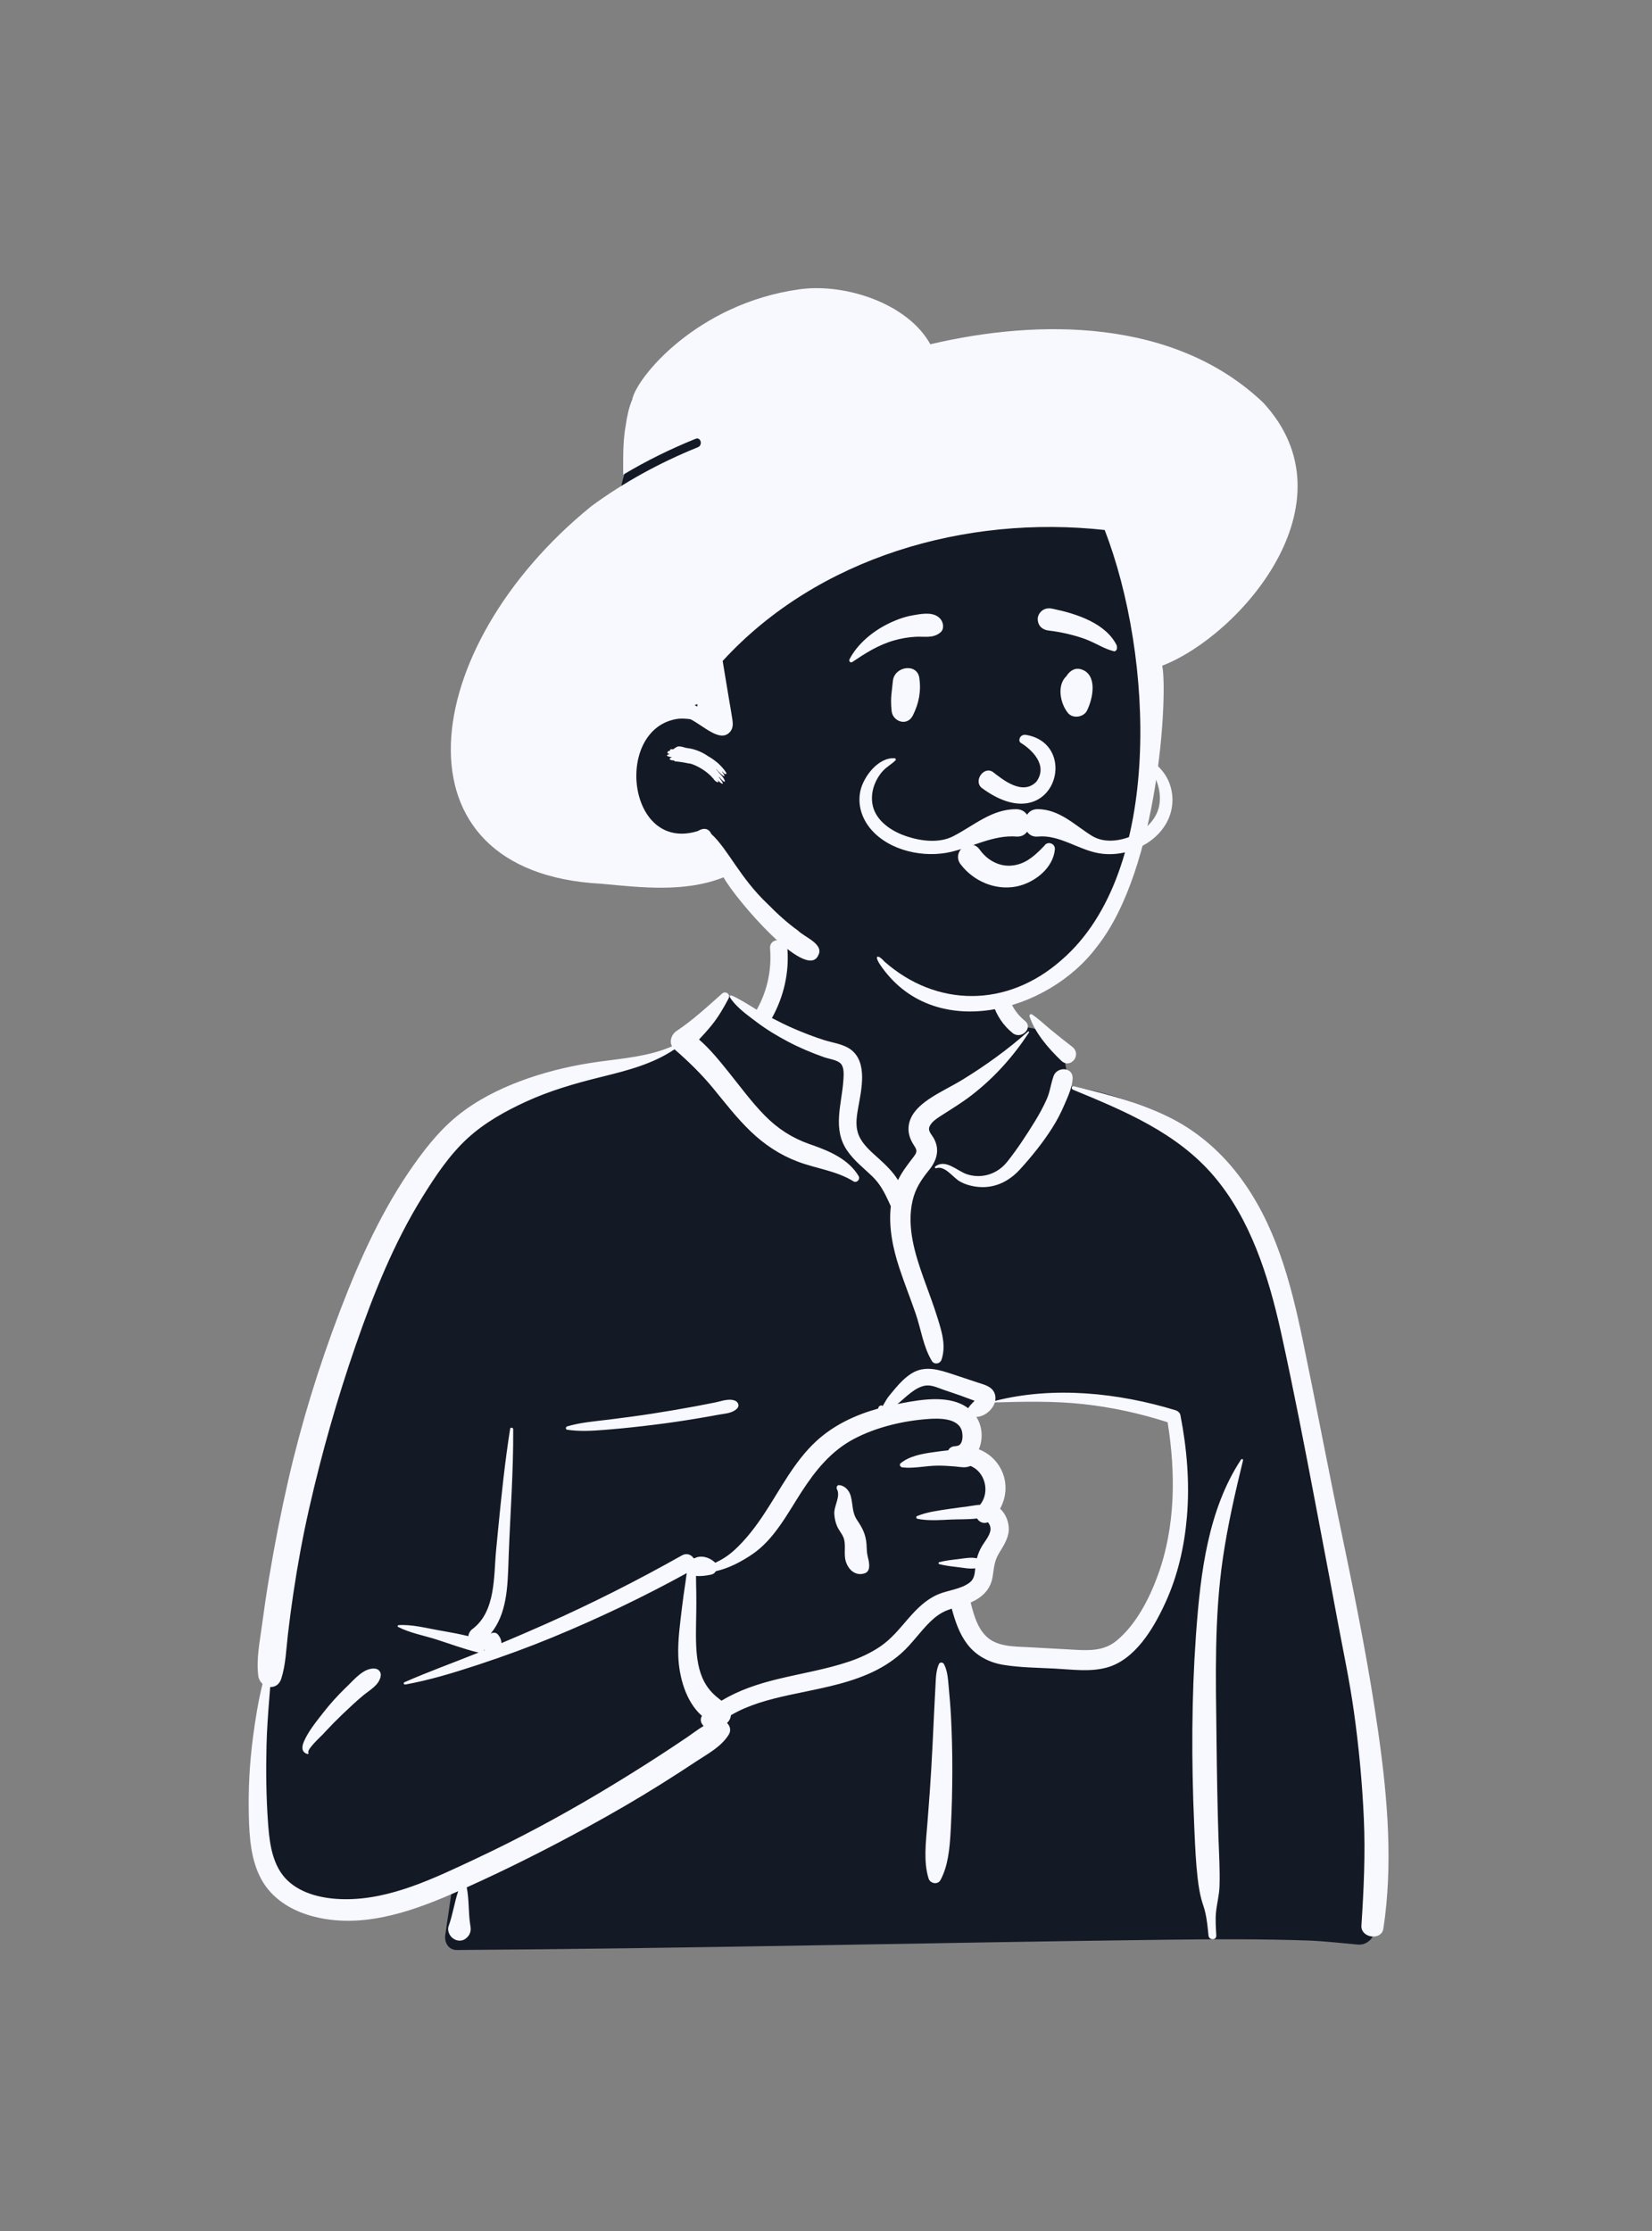 <svg width="240" height="324" viewBox="0 0 240 324" fill="none" xmlns="http://www.w3.org/2000/svg">
<rect x="0" y="0" width="240" height="324" fill="#808080" stroke="none"/>
<path fill-rule="evenodd" clip-rule="evenodd" d="M114.339 135.723C119.555 131.751 132.647 129.964 138.214 133.789C143.711 137.631 144.31 143.843 146.872 149.557C149.289 148.417 153.281 150.05 153.982 152.294C154.851 153.352 154.89 156.325 155.489 157.747C181.569 161.9 185.528 182.24 188.667 205.332C192.82 228.764 202.247 252.145 198.154 276.257C198.687 277.029 199.108 277.78 199.497 278.671C200.428 280.256 199.228 282.501 197.349 282.414C194.918 282.2 192.51 281.908 190.066 281.817C183.293 281.582 176.514 281.61 169.738 281.696L168.814 281.708C134.666 282.133 100.52 282.971 66.371 283.194C65.132 283.195 64.526 282.084 64.691 280.987C65.024 278.78 65.333 276.571 65.656 274.363C57.579 276.497 48.992 277.034 40.938 274.587C40.374 274.013 42.251 274.324 42.548 274.237C35.136 269.17 37.349 258.495 38.006 250.807C42.089 224.462 43.528 195.313 59.303 172.832C66.128 163.658 76.133 156.394 87.63 154.76L87.949 154.716C91.311 154.267 95.058 154.123 97.997 152.294C101.303 149.653 102.711 144.775 106.189 144.73C107.337 144.715 108.9 146.168 110.581 147.155C110.706 144.984 111.876 143.152 112.134 141.469L112.155 141.325C112.424 139.363 112.055 137.598 114.339 135.723ZM170.386 206.028C163.057 200.935 144.125 203.494 143.692 203.779C142.737 204.407 142.326 204.463 141.81 205.278C141.301 205.346 140.791 205.416 140.283 205.488C139.262 205.822 140.018 207.077 141.197 206.629C140.488 209.688 142.575 211.864 143.406 214.888C143.675 215.87 143.415 217.636 143.406 218.64C143.486 219.919 144.9 221.43 144.664 222.714C143.827 227.276 139.281 231.727 141.197 236.152C142.467 238.652 146.286 239.926 148.825 240.776C154.085 242.795 163.251 240.7 166.307 236.152C167.938 233.727 169.826 227.609 170.798 225.711L171.014 222.701C171.545 215.218 172.018 207.162 170.386 206.028Z" fill="#141926"/>
<path fill-rule="evenodd" clip-rule="evenodd" d="M104.912 144.288C105.418 143.84 106.167 144.403 105.845 145.009C105.123 146.37 104.381 147.659 103.412 148.862C102.824 149.592 102.194 150.282 101.556 150.964C103.194 152.381 104.598 154.141 105.925 155.791C107.621 157.9 109.225 160.099 111.129 162.029C113.007 163.933 115.083 165.264 117.594 166.151L118.101 166.327C120.623 167.213 123.319 168.409 124.741 170.798C125.021 171.269 124.457 171.851 123.982 171.557C121.512 170.027 118.609 169.719 115.92 168.708C113.322 167.732 111.058 166.229 109.057 164.31C107.06 162.395 105.383 160.216 103.634 158.083C101.904 155.974 100.041 154.172 97.995 152.388C94.838 154.513 91.234 155.438 87.569 156.346L87.169 156.445C83.499 157.354 79.85 158.409 76.407 159.992C73.372 161.387 70.387 163.053 67.915 165.323C65.29 167.733 63.248 170.81 61.378 173.819C57.197 180.552 54.257 187.928 51.668 195.394C48.976 203.159 46.725 211.08 44.907 219.095C43.982 223.172 43.231 227.278 42.614 231.413C42.317 233.404 42.053 235.4 41.822 237.4C41.574 239.536 41.517 241.733 40.863 243.786C40.582 244.666 39.919 245.032 39.255 245L39.12 246.687C38.942 248.935 38.775 251.184 38.719 253.446C38.626 257.208 38.668 260.959 38.938 264.712L38.977 265.224C39.189 267.964 39.664 271.042 41.723 273.048C43.856 275.125 47.135 275.779 50.01 275.816C56.704 275.903 63.148 272.739 69.072 269.963C75.173 267.104 81.107 263.931 86.9 260.489C89.849 258.736 92.767 256.925 95.648 255.061C97.061 254.146 98.465 253.216 99.858 252.271C100.656 251.729 101.412 251.136 102.224 250.655C101.826 250.284 101.649 249.702 101.982 249.193C99.634 247.153 98.656 243.515 98.542 240.57C98.45 238.194 98.799 235.824 99.075 233.47C99.215 232.282 99.387 231.097 99.565 229.916C99.636 229.449 99.69 228.949 99.772 228.456C93.431 231.942 86.913 235.047 80.222 237.804C76.792 239.218 73.318 240.489 69.797 241.654L69.083 241.889C65.746 242.982 62.33 244.014 58.88 244.638C58.696 244.672 58.546 244.399 58.743 244.313C62.105 242.829 65.583 241.577 68.995 240.21L69.555 239.982V239.982C69.491 239.978 69.424 239.969 69.355 239.953C67.353 239.47 65.368 238.725 63.405 238.098C61.584 237.516 59.537 237.151 57.834 236.273C57.703 236.205 57.777 236.023 57.904 236.014C59.818 235.881 61.895 236.439 63.772 236.768L64.477 236.891C65.657 237.099 66.864 237.323 68.039 237.615C68.082 237.222 68.302 236.826 68.615 236.594C72.058 234.043 71.708 228.892 72.076 225.093L72.349 222.272C72.83 217.336 73.338 212.4 74.11 207.501C74.151 207.24 74.555 207.315 74.557 207.562C74.597 213.635 74.139 219.68 73.909 225.743L73.874 226.738C73.746 230.48 73.647 234.365 71.291 237.244C71.621 237.051 72.066 237.051 72.333 237.369C72.661 237.759 72.85 238.197 72.844 238.627C74.973 237.735 77.092 236.819 79.201 235.884C85.981 232.879 92.619 229.516 99.082 225.878C99.777 225.486 100.438 225.794 100.782 226.31L100.832 226.303C100.84 226.302 100.848 226.301 100.857 226.301L100.906 226.299C100.908 226.299 100.91 226.299 100.912 226.299C101.822 225.799 103.061 226.155 103.841 226.884C103.864 226.906 103.884 226.93 103.905 226.953C104.893 226.509 105.816 225.91 106.653 225.151C108.367 223.597 109.819 221.676 111.084 219.749C113.415 216.2 115.394 212.254 118.542 209.333C121.1 206.96 124.271 205.482 127.598 204.555C127.584 204.458 127.621 204.354 127.688 204.285C127.859 204.11 127.981 204.049 128.202 204.156C128.22 204.164 128.23 204.176 128.237 204.189L128.562 203.634C128.739 203.333 128.921 203.029 128.984 202.95C129.362 202.474 129.751 202.002 130.145 201.54C130.814 200.757 131.577 199.985 132.46 199.442C134.393 198.254 136.425 198.926 138.412 199.576C139.613 199.968 140.81 200.373 142.009 200.772L142.132 200.812C143.026 201.099 144.072 201.351 144.472 202.298C144.63 202.673 144.655 203.062 144.581 203.439C153.071 201.28 162.5 202.272 170.784 204.807C171.102 204.905 171.42 205.166 171.487 205.51C172.436 210.38 172.859 215.374 172.429 220.326C172.059 224.602 171.112 228.791 169.327 232.705L169.226 232.926C167.549 236.553 164.891 241.025 160.832 242.162C158.381 242.848 155.67 242.444 153.171 242.318C150.741 242.195 148.258 242.178 145.852 241.796C143.709 241.455 141.831 240.494 140.507 238.751C139.364 237.247 138.762 235.429 138.269 233.621C138.044 233.693 137.82 233.77 137.599 233.856C136.668 234.22 135.879 234.807 135.166 235.498C133.66 236.957 132.491 238.729 130.916 240.121C129.489 241.382 127.864 242.362 126.12 243.116C122.507 244.678 118.631 245.302 114.81 246.129L114.543 246.187C111.666 246.819 108.729 247.594 106.19 249.093C106.14 249.534 105.939 249.949 105.617 250.221C106.065 250.642 106.255 251.308 105.861 251.933C104.762 253.679 102.868 254.672 101.168 255.788L101.058 255.861C99.385 256.97 97.698 258.057 95.998 259.122C92.54 261.288 89.01 263.334 85.431 265.29C79.674 268.437 73.793 271.405 67.805 274.097C68.165 275.866 68.034 277.689 68.304 279.47L68.345 279.724C68.46 280.385 68.305 280.937 67.85 281.369L67.802 281.413L67.802 281.407L67.76 281.447L67.745 281.459L67.75 281.455C67.698 281.503 67.644 281.548 67.588 281.586L67.518 281.631V281.631C67.08 281.897 66.516 281.894 66.067 281.659L66.016 281.631L65.93 281.582C65.337 281.24 64.928 280.395 65.174 279.724C65.778 278.074 66.007 276.312 66.565 274.651L66.122 274.849V274.849L65.538 275.104C59.226 277.834 52.215 280.134 45.337 278.272C42.298 277.45 39.458 275.709 37.937 272.873C36.441 270.082 36.23 266.841 36.15 263.736C36.052 259.904 36.258 256.014 36.763 252.214C37.102 249.664 37.512 247.066 38.144 244.542C37.819 244.255 37.58 243.843 37.517 243.333C37.218 240.922 37.741 238.416 38.06 236.019C38.373 233.677 38.718 231.34 39.109 229.011C39.897 224.307 40.813 219.612 41.879 214.963C43.777 206.688 46.282 198.561 49.299 190.627L49.563 189.936C52.351 182.685 55.579 175.589 60.074 169.219C62.224 166.171 64.497 163.408 67.535 161.211C70.381 159.154 73.591 157.672 76.904 156.54C80.221 155.407 83.63 154.647 87.099 154.175C90.623 153.695 94.342 153.401 97.628 151.955C97.213 151.21 97.569 150.203 98.269 149.74C100.624 148.184 102.801 146.159 104.912 144.288ZM180.294 211.967C180.392 211.817 180.627 211.912 180.583 212.089C179.438 216.783 178.363 221.487 177.661 226.27C176.393 234.904 176.627 243.65 176.73 252.348L176.735 252.797C176.789 257.482 176.863 262.167 177.017 266.85C177.096 269.217 177.25 271.607 177.166 273.975C177.12 275.26 176.778 276.475 176.657 277.744C176.551 278.854 176.645 279.98 176.698 281.092C176.734 281.831 175.644 281.799 175.569 281.092L175.475 280.177C175.351 279.019 175.199 277.868 174.82 276.76C174.364 275.427 174.145 274.118 173.987 272.718C173.744 270.573 173.636 268.407 173.543 266.248L173.479 264.754C173.088 255.728 173.102 246.66 173.734 237.644L173.781 237C174.407 228.478 175.493 219.269 180.294 211.967ZM155.88 158.253C155.581 158.13 155.686 157.678 156.017 157.757L156.62 157.9C161.034 158.958 165.368 160.104 169.489 162.072C173.611 164.042 177.102 166.982 179.876 170.597C185.267 177.625 187.508 186.166 189.276 194.698C191.242 204.18 193.032 213.696 195.014 223.174L195.383 224.94C197.217 233.768 198.949 242.601 200.226 251.533L200.317 252.181C201.604 261.367 202.379 270.87 200.974 280.08C200.696 281.902 197.666 281.448 197.784 279.648C198.126 274.444 198.371 269.267 198.135 264.052C197.897 258.835 197.408 253.641 196.679 248.47C196.066 244.118 195.151 239.82 194.342 235.503L194.215 234.821C193.537 231.149 192.838 227.481 192.141 223.813L191.099 218.32C189.538 210.096 187.946 201.864 186.147 193.692L186.04 193.211C184.28 185.348 181.684 177.112 176.404 170.868C171.045 164.532 163.374 161.341 155.88 158.253ZM136.409 241.652C136.537 241.364 136.988 241.396 137.127 241.652C137.67 242.654 137.73 243.933 137.833 245.065L137.844 245.181C137.974 246.562 138.09 247.948 138.161 249.333C138.295 251.962 138.359 254.587 138.351 257.22C138.342 259.917 138.288 262.612 138.143 265.306L138.103 266.027C137.971 268.368 137.748 270.979 136.636 273.026C136.232 273.77 135.133 273.551 134.899 272.799C134.132 270.335 134.526 267.414 134.722 264.891L134.875 262.922C135.026 260.953 135.171 258.984 135.285 257.012C135.442 254.315 135.571 251.616 135.695 248.918C135.736 248.041 135.78 247.165 135.826 246.288L135.897 244.974C135.957 243.874 135.952 242.668 136.409 241.652ZM50.18 245.143L50.52 244.815C51.562 243.795 52.879 242.223 54.419 242.321C55.034 242.36 55.425 242.87 55.298 243.475C55.026 244.767 53.708 245.438 52.759 246.227C51.719 247.091 50.74 248.015 49.762 248.948C48.895 249.775 48.06 250.625 47.246 251.503L46.942 251.833C46.65 252.151 44.572 254.032 44.796 254.52L44.809 254.542C44.871 254.635 44.767 254.763 44.663 254.731C43.766 254.447 43.822 253.678 44.161 252.898C44.813 251.4 45.955 250.014 46.952 248.735C47.946 247.458 49.022 246.27 50.18 245.143V245.143ZM139.661 207.575C138.967 205.934 136.41 205.968 134.959 206.067C131.304 206.314 127.349 207.239 124.097 208.948C120.726 210.719 118.454 213.558 116.422 216.697L116.327 216.845C114.347 219.925 112.439 223.571 109.338 225.688C107.758 226.767 105.914 227.753 103.997 228.179C103.865 228.411 103.652 228.594 103.373 228.66L103.243 228.69C102.697 228.811 101.849 228.944 101.116 228.864C101.121 229.223 101.117 229.579 101.126 229.918C101.152 230.892 101.163 231.869 101.163 232.843C101.164 234.883 101.054 236.928 101.139 238.968C101.214 240.773 101.469 242.659 102.335 244.272C102.971 245.456 103.809 246.239 104.821 246.987C107.311 245.469 110.127 244.543 112.985 243.847C116.441 243.006 119.979 242.445 123.356 241.304C124.982 240.754 126.545 240.036 127.961 239.059C129.463 238.023 130.611 236.62 131.792 235.248L131.977 235.035C133.182 233.652 134.497 232.329 136.2 231.579C137.667 230.934 139.601 230.819 140.883 229.819C141.554 229.296 141.61 228.538 141.68 227.761C140.859 227.878 139.99 227.69 139.171 227.594L138.747 227.544C137.973 227.452 137.216 227.351 136.454 227.154C136.313 227.117 136.313 226.904 136.454 226.867C137.355 226.635 138.247 226.536 139.171 226.427L139.388 226.4C140.223 226.291 141.101 226.125 141.921 226.309C142.068 225.75 142.28 225.215 142.578 224.68C142.996 223.928 143.787 223.076 143.894 222.198C143.926 221.936 143.865 221.626 143.741 221.394L143.699 221.315C143.647 221.222 143.585 221.128 143.495 221.07C143.485 221.082 143.464 221.095 143.418 221.109C142.788 221.308 142.238 220.999 141.946 220.523C140.706 220.677 139.353 220.625 138.191 220.677L137.016 220.734C135.76 220.791 134.447 220.816 133.267 220.563C133.102 220.527 133.052 220.253 133.217 220.182C134.668 219.562 136.428 219.364 137.981 219.125C138.849 218.992 139.722 218.89 140.592 218.773C141.172 218.695 141.787 218.566 142.387 218.535C143.892 216.661 143.081 213.704 140.986 212.897C140.224 213.233 139.538 213.038 138.704 212.966C137.872 212.895 137.038 212.846 136.203 212.85C134.529 212.857 132.755 213.298 131.097 213.108C130.828 213.077 130.577 212.718 130.845 212.499C132.114 211.463 133.933 211.126 135.543 210.905L135.877 210.86C136.417 210.789 137.074 210.686 137.755 210.625C137.909 210.324 138.185 210.097 138.6 210.04C138.724 210.023 138.848 210.014 138.972 210.003L138.97 209.991V209.991C139.982 209.942 139.938 208.231 139.661 207.575ZM70.35 239.579C70.332 239.606 70.313 239.633 70.292 239.658L70.26 239.695L70.426 239.628L70.35 239.579V239.579ZM157.327 203.908C153.066 203.45 148.799 203.547 144.525 203.67C144.183 204.788 142.993 205.741 141.84 205.777C142.743 207.152 142.836 209.013 142.203 210.471C143.547 211.006 144.705 211.968 145.409 213.338C146.384 215.236 146.256 217.349 145.292 219.103C146.115 219.848 146.6 221.058 146.552 222.198C146.497 223.469 145.74 224.555 145.11 225.608C144.43 226.746 144.408 227.748 144.199 229.023C143.893 230.889 142.635 232.02 141.017 232.727L141.103 233.066C141.52 234.691 142.039 236.405 143.232 237.593C144.766 239.122 147.146 239.108 149.173 239.204L149.271 239.209C151.127 239.302 152.982 239.411 154.838 239.516L156.229 239.594C158.366 239.711 160.417 239.725 162.161 238.313C165.009 236.006 166.96 232.19 168.196 228.811C170.789 221.719 170.82 213.936 169.63 206.549C165.638 205.262 161.496 204.356 157.327 203.908ZM121.889 215.675L121.921 215.677C122.798 215.777 123.401 216.488 123.615 217.331C123.927 218.556 123.774 219.664 124.525 220.77C125.296 221.908 125.771 222.819 125.883 224.224C125.929 224.802 125.908 225.379 126.037 225.945L126.13 226.341C126.229 226.764 126.31 227.171 126.261 227.625C126.216 228.039 126.014 228.362 125.599 228.495C124.246 228.928 123.202 227.93 122.852 226.669C122.55 225.58 122.954 224.282 122.528 223.259C122.292 222.692 121.856 222.218 121.611 221.647C121.367 221.081 121.245 220.49 121.206 219.875C121.131 218.712 122.16 217.314 121.586 216.26C121.464 216.035 121.602 215.668 121.889 215.675ZM103.921 203.67C104.837 203.484 105.876 203.057 106.779 203.412C107.244 203.595 107.473 204.161 107.081 204.555C106.4 205.238 105.41 205.276 104.492 205.437L104.411 205.451C103.326 205.652 102.24 205.843 101.151 206.023C99.104 206.362 97.052 206.662 94.992 206.917C92.877 207.179 90.756 207.412 88.632 207.588L87.81 207.655C86.015 207.799 84.148 207.907 82.388 207.632C82.132 207.592 82.173 207.219 82.388 207.154C84.317 206.57 86.432 206.414 88.426 206.166C90.546 205.903 92.662 205.625 94.773 205.296C96.88 204.966 98.985 204.613 101.082 204.222C102.03 204.046 102.976 203.862 103.921 203.67ZM136.974 201.795C136.17 201.51 135.286 201.089 134.415 201.23C132.913 201.473 131.576 202.937 130.387 203.901L130.984 203.785C134.039 203.198 138.084 202.565 140.648 204.508C140.655 204.497 140.66 204.486 140.668 204.475C140.875 204.16 141.114 203.915 141.376 203.646C141.401 203.622 141.425 203.598 141.449 203.573L141.59 203.423L141.267 203.311C140.575 203.066 139.756 202.75 139.626 202.704L139.617 202.701C138.735 202.402 137.852 202.106 136.974 201.795ZM111.875 137.74C111.75 136.123 114.266 136.136 114.391 137.74C114.663 141.242 113.875 144.711 112.179 147.782C112.167 147.804 112.153 147.824 112.14 147.845C113.2 148.397 114.273 148.927 115.37 149.4C116.772 150.006 118.201 150.557 119.656 151.025C120.972 151.449 122.593 151.616 123.699 152.497C126.031 154.356 125.155 158.212 124.706 160.712L124.636 161.106C124.413 162.392 124.251 163.712 124.793 164.947C125.372 166.265 126.543 167.243 127.587 168.187L127.798 168.378C128.723 169.221 129.78 170.246 130.459 171.389C131.078 170.108 131.923 169.061 132.816 167.882C133.453 167.041 132.999 166.763 132.542 165.942C132.101 165.151 131.886 164.308 132.024 163.405C132.278 161.739 133.609 160.536 134.934 159.631C136.499 158.564 138.246 157.773 139.863 156.78C143.187 154.739 146.425 152.406 149.341 149.815C149.422 149.744 149.561 149.838 149.497 149.935C147.193 153.441 144.491 156.47 141.171 159.042C139.825 160.084 138.411 160.949 136.987 161.858L136.578 162.121C136.006 162.491 135.293 162.987 135.035 163.617C134.775 164.251 135.329 164.73 135.628 165.256C136.576 166.924 136.118 168.481 134.995 169.896L134.942 169.961C133.825 171.338 132.979 172.618 132.574 174.377C131.705 178.156 132.916 182.091 134.184 185.638L134.234 185.778C134.92 187.69 135.649 189.588 136.245 191.53L136.409 192.067C136.949 193.855 137.392 195.617 136.786 197.455C136.58 198.08 135.728 198.228 135.374 197.639C134.125 195.565 133.814 193.069 133.032 190.789C132.269 188.566 131.393 186.384 130.657 184.152C129.708 181.279 129.073 178.186 129.418 175.172C129.408 175.154 129.396 175.138 129.388 175.119L129.147 174.591C128.488 173.16 127.852 171.911 126.655 170.77C125.406 169.58 124.05 168.527 123.067 167.087C120.932 163.959 122.253 160.479 122.51 157.059L122.54 156.639C122.587 155.929 122.612 154.964 122.149 154.472C121.627 153.919 120.404 153.778 119.712 153.533C117.923 152.9 116.161 152.162 114.482 151.276C112.884 150.433 111.336 149.501 109.895 148.41L109.164 147.86C108.011 146.99 106.816 146.04 106.044 144.855C105.955 144.719 106.106 144.499 106.268 144.564C107.557 145.088 108.735 145.921 109.942 146.645C109.961 146.601 109.982 146.556 110.007 146.512C111.5 143.809 112.114 140.814 111.875 137.74ZM153.069 156.258C153.583 154.848 155.925 154.957 155.831 156.632C155.76 157.919 155.214 159.08 154.714 160.248L154.661 160.373C154.145 161.59 153.55 162.733 152.838 163.849C151.477 165.981 149.882 167.96 148.179 169.828C146.635 171.521 144.609 172.557 142.274 172.385C141.29 172.312 140.296 172.062 139.434 171.57C138.41 170.986 137.298 169.232 135.992 169.657C135.865 169.698 135.747 169.513 135.857 169.425C137.365 168.21 139.077 170.094 140.521 170.548C142.697 171.232 144.93 170.476 146.33 168.716C147.792 166.879 149.138 164.822 150.367 162.821C150.991 161.805 151.56 160.751 152.052 159.665C152.549 158.568 152.661 157.376 153.069 156.258ZM149.562 147.584C149.498 147.389 149.74 147.204 149.911 147.315C150.902 147.96 151.761 148.813 152.675 149.561C153.689 150.39 154.711 151.203 155.748 152.003C157.261 153.169 155.507 155.316 154.175 154.042C152.353 152.299 150.358 150.02 149.562 147.584ZM144.121 140.761C144.523 139.208 146.904 139.849 146.557 141.384L146.546 141.43C145.889 143.966 146.825 146.547 148.823 148.191L148.897 148.251C150.161 149.263 148.37 151.032 147.118 150.03C144.385 147.842 143.249 144.125 144.121 140.761Z" fill="#F8F8FF"/>
<path fill-rule="evenodd" clip-rule="evenodd" d="M167.024 97.896C166.94 93.161 166.847 88.332 166.144 83.643C165.456 79.059 163.564 74.916 160.312 71.588C153.405 64.517 143.393 62.79 134.073 61.208L118.14 58.502C113.279 57.676 108.093 56.357 103.181 57.528C100.761 58.105 98.706 59.444 96.828 61.03C95.017 62.558 93.07 64.199 91.844 66.255C90.615 68.313 90.192 70.72 89.793 73.048C89.342 75.674 88.992 78.319 88.743 80.971C88.245 86.285 88.177 91.638 88.538 96.962C88.713 99.545 88.992 102.12 89.348 104.684C89.524 105.955 89.724 107.223 89.949 108.487C90.015 108.859 90.066 109.272 90.134 109.689C89.631 111.119 89.345 112.599 89.368 114.074C89.436 118.418 93.101 121.152 96.796 122.621C98.938 123.472 101.178 124.05 103.283 125.002C105.497 126.002 107.004 127.624 108.518 129.473C111.405 133.002 114.664 136.173 118.384 138.819C126.273 144.428 136.264 147.081 145.835 145.067C148.132 144.584 150.448 143.834 152.513 142.703C154.692 141.51 156.331 139.78 157.707 137.736C160.262 133.94 162.095 129.665 163.481 125.315C164.895 120.878 165.899 116.433 166.446 111.806C166.992 107.195 167.107 102.536 167.024 97.896V97.896Z" fill="#141926"/>
<path fill-rule="evenodd" clip-rule="evenodd" d="M116.179 42.009C122.772 41.102 131.873 44.05 135.157 49.997C150.834 46.299 170.607 46.178 183.529 58.486C197.012 73.087 180.076 92.338 168.847 96.678C169.664 100.653 168.39 126.118 159.37 137.476C152.211 147.1 135.54 151.542 127.826 140.047L127.766 139.952C126.94 138.624 127.652 138.667 128.5 139.654C136.054 146.3 146.324 146.413 154.238 139.4C169.071 126.582 167.542 95.152 160.484 76.969C140.386 74.761 118.867 80.855 104.986 95.989L105.925 101.643C106.084 102.606 106.266 103.568 106.405 104.534C106.494 105.154 106.503 105.77 106.075 106.271C104.658 107.926 102.272 105.439 100.308 104.45C99.728 104.368 99.147 104.337 98.578 104.377C89.143 105.593 91.002 123.902 101.372 120.693C102.243 120.15 102.991 120.315 103.329 121.103C105.801 123.368 107.431 127.407 111.537 131.298C112.986 132.757 114.304 133.978 115.934 135.149C116.891 136.117 119.78 137.105 118.864 138.762C117.133 142.533 106.922 130.688 105.117 127.412C99.46 129.646 93.192 128.888 87.331 128.341C56.407 126.733 60.535 94.124 85.882 73.536C90.654 70.022 95.918 67.156 101.39 64.95C102.137 64.648 101.811 63.421 101.053 63.727C97.432 65.187 93.903 66.924 90.538 68.935L90.533 67.733C90.528 65.708 90.56 63.6 90.911 61.749C91.087 60.467 91.383 59.098 91.838 58.068C92.4 54.91 101.213 44.069 116.179 42.009ZM98.165 108.581C98.642 108.127 99.534 108.668 99.959 108.654C101.046 108.803 102.079 109.262 102.884 109.829C103.416 110.127 103.788 110.407 104.1 110.664L104.108 110.662C104.106 110.662 104.103 110.664 104.1 110.665L104.13 110.685C104.583 111.007 106.243 112.823 105.194 112.334C105.116 112.233 105.036 112.135 104.955 112.039C104.947 112.052 104.935 112.065 104.92 112.078L104.979 112.165C105.871 113.507 104.332 112.093 104.095 111.718C104.084 111.727 104.071 111.733 104.059 111.74L104.367 112.115C104.41 112.168 104.444 112.211 104.472 112.247L104.537 112.31C105.568 113.323 105.6 114.235 104.402 112.737C104.45 112.808 104.487 112.882 104.493 112.949L104.564 113.039C105.504 114.251 104.739 113.821 104.272 113.303L104.233 113.259L104.241 113.271C104.675 113.94 103.813 113.47 103.661 113.112L103.654 113.096C103.488 112.96 103.386 112.808 103.351 112.77L103.345 112.764C102.536 111.935 101.365 111.234 100.369 110.916C100.225 110.888 100.079 110.866 99.932 110.85C99.333 110.717 98.728 110.625 98.117 110.576C98.042 110.567 97.966 110.512 97.909 110.441C96.985 110.41 97.27 110.031 97.654 109.96L97.66 109.959L97.584 109.953C96.991 109.895 96.586 109.682 97.186 109.551L97.262 109.536C97.252 109.521 97.244 109.507 97.236 109.492C96.722 109.436 97.058 108.936 97.343 109.057C97.223 108.665 97.771 108.861 97.84 108.802C97.892 108.744 97.957 108.693 97.994 108.69C98.159 108.574 98.079 108.584 98.165 108.581ZM101.309 102.226L101.189 102.297C101.091 102.353 100.991 102.391 100.891 102.413C101.033 102.474 101.173 102.539 101.312 102.609C101.31 102.524 101.308 102.438 101.308 102.353L101.309 102.226Z" fill="#F8F8FF"/>
<path fill-rule="evenodd" clip-rule="evenodd" d="M143.152 128.274C141.732 127.695 140.465 126.728 139.538 125.493C139.216 125.063 139.133 124.61 139.2 124.195C139.276 123.729 139.552 123.306 139.928 123.023C140.305 122.739 140.777 122.598 141.233 122.67C141.63 122.732 142.024 122.949 142.337 123.399L142.402 123.489C142.953 124.235 143.67 124.846 144.488 125.241C145.276 125.621 146.158 125.798 147.07 125.695C148.808 125.499 150.005 124.559 151.278 123.282C151.436 123.121 151.594 122.955 151.752 122.786C151.852 122.633 151.992 122.534 152.146 122.483C152.317 122.425 152.511 122.429 152.689 122.491C152.86 122.55 153.013 122.664 153.116 122.815C153.213 122.958 153.269 123.135 153.251 123.339C153.134 124.661 152.443 125.842 151.461 126.769C150.37 127.799 148.924 128.511 147.563 128.761C146.064 129.036 144.536 128.839 143.152 128.274V128.274ZM148.271 107.866C149.866 108.836 152.297 111.098 150.581 113.503C148.56 115.624 145.652 113.193 144.219 112.093C142.89 111.241 141.396 113.433 142.629 114.428C152.986 122.099 157.19 108.12 149.078 106.726C148.184 106.572 147.853 107.566 148.271 107.866ZM129.711 98.943C129.887 96.754 133.219 96.257 133.551 98.423C133.847 100.363 133.498 102.145 132.624 103.892C131.79 105.561 129.692 104.783 129.533 103.263C129.32 101.226 129.601 100.304 129.711 98.943ZM155.076 97.974C155.541 97.365 156.212 96.95 157.015 97.184C159.526 97.918 158.786 101.485 157.904 103.22C157.425 104.163 155.876 104.402 155.176 103.572C154.035 102.219 153.489 99.516 154.939 98.183C154.979 98.114 155.023 98.044 155.076 97.974ZM132.589 89.365L132.986 89.296C134.213 89.084 135.738 88.88 136.606 89.867C137.067 90.39 137.225 91.362 136.606 91.863C135.518 92.745 134.314 92.403 133.01 92.478C131.935 92.539 130.902 92.717 129.867 93.013C127.595 93.663 125.744 94.849 123.804 96.151C123.55 96.321 123.29 95.996 123.411 95.757C124.531 93.563 126.701 91.76 128.875 90.662C130.036 90.075 131.305 89.588 132.589 89.365ZM152.787 88.382L153.091 88.445C156.395 89.135 160.687 90.515 162.251 93.761C162.311 94.221 162.248 94.319 162.197 94.383L162.18 94.405C162.137 94.46 162.104 94.535 161.905 94.598C161.85 94.584 161.794 94.57 161.738 94.556C161.02 94.368 160.453 94.109 159.904 93.84L159.308 93.546C158.617 93.208 157.92 92.881 157.181 92.64C155.605 92.125 153.983 91.763 152.337 91.57C151.98 91.528 151.636 91.407 151.365 91.201C151.108 91.005 150.911 90.733 150.821 90.372C150.705 89.906 150.739 89.552 150.989 89.131C151.177 88.815 151.447 88.595 151.756 88.469C152.071 88.341 152.43 88.311 152.787 88.382Z" fill="#F8F8FF"/>
<path fill-rule="evenodd" clip-rule="evenodd" d="M169.071 112.228C168.37 111.288 167.112 110.053 165.839 110.12C165.676 110.128 165.615 110.305 165.713 110.424C166.129 110.933 166.698 111.295 167.115 111.814C167.609 112.429 167.965 113.17 168.197 113.92C168.534 115.009 168.627 116.241 168.327 117.349C167.798 119.301 166.125 120.732 164.3 121.462C162.494 122.185 160.32 122.432 158.612 121.373C156.091 119.808 153.952 117.553 150.783 117.509C150.041 117.498 149.519 117.838 149.208 118.323C148.895 117.855 148.379 117.525 147.656 117.516C144.103 117.476 141.452 119.923 138.47 121.448C136.454 122.479 133.847 122.159 131.768 121.478C129.806 120.836 127.677 119.546 126.938 117.509C126.529 116.384 126.621 115.071 127.04 113.962C127.316 113.233 127.741 112.529 128.268 111.956C128.814 111.362 129.532 110.988 130.092 110.424C130.206 110.309 130.116 110.13 129.965 110.12C127.589 109.959 125.444 112.797 124.996 114.856C124.554 116.883 125.213 118.906 126.546 120.453C129.257 123.599 134.277 124.636 138.184 123.712C141.347 122.964 144.35 121.241 147.656 121.488C148.381 121.542 148.901 121.24 149.215 120.782C149.529 121.254 150.053 121.562 150.783 121.491C153.864 121.193 156.614 123.376 159.605 123.909C161.986 124.333 164.558 123.761 166.598 122.477C168.731 121.136 170.232 118.984 170.331 116.419C170.388 114.943 169.955 113.416 169.071 112.228" fill="#F8F8FF"/>
</svg>
